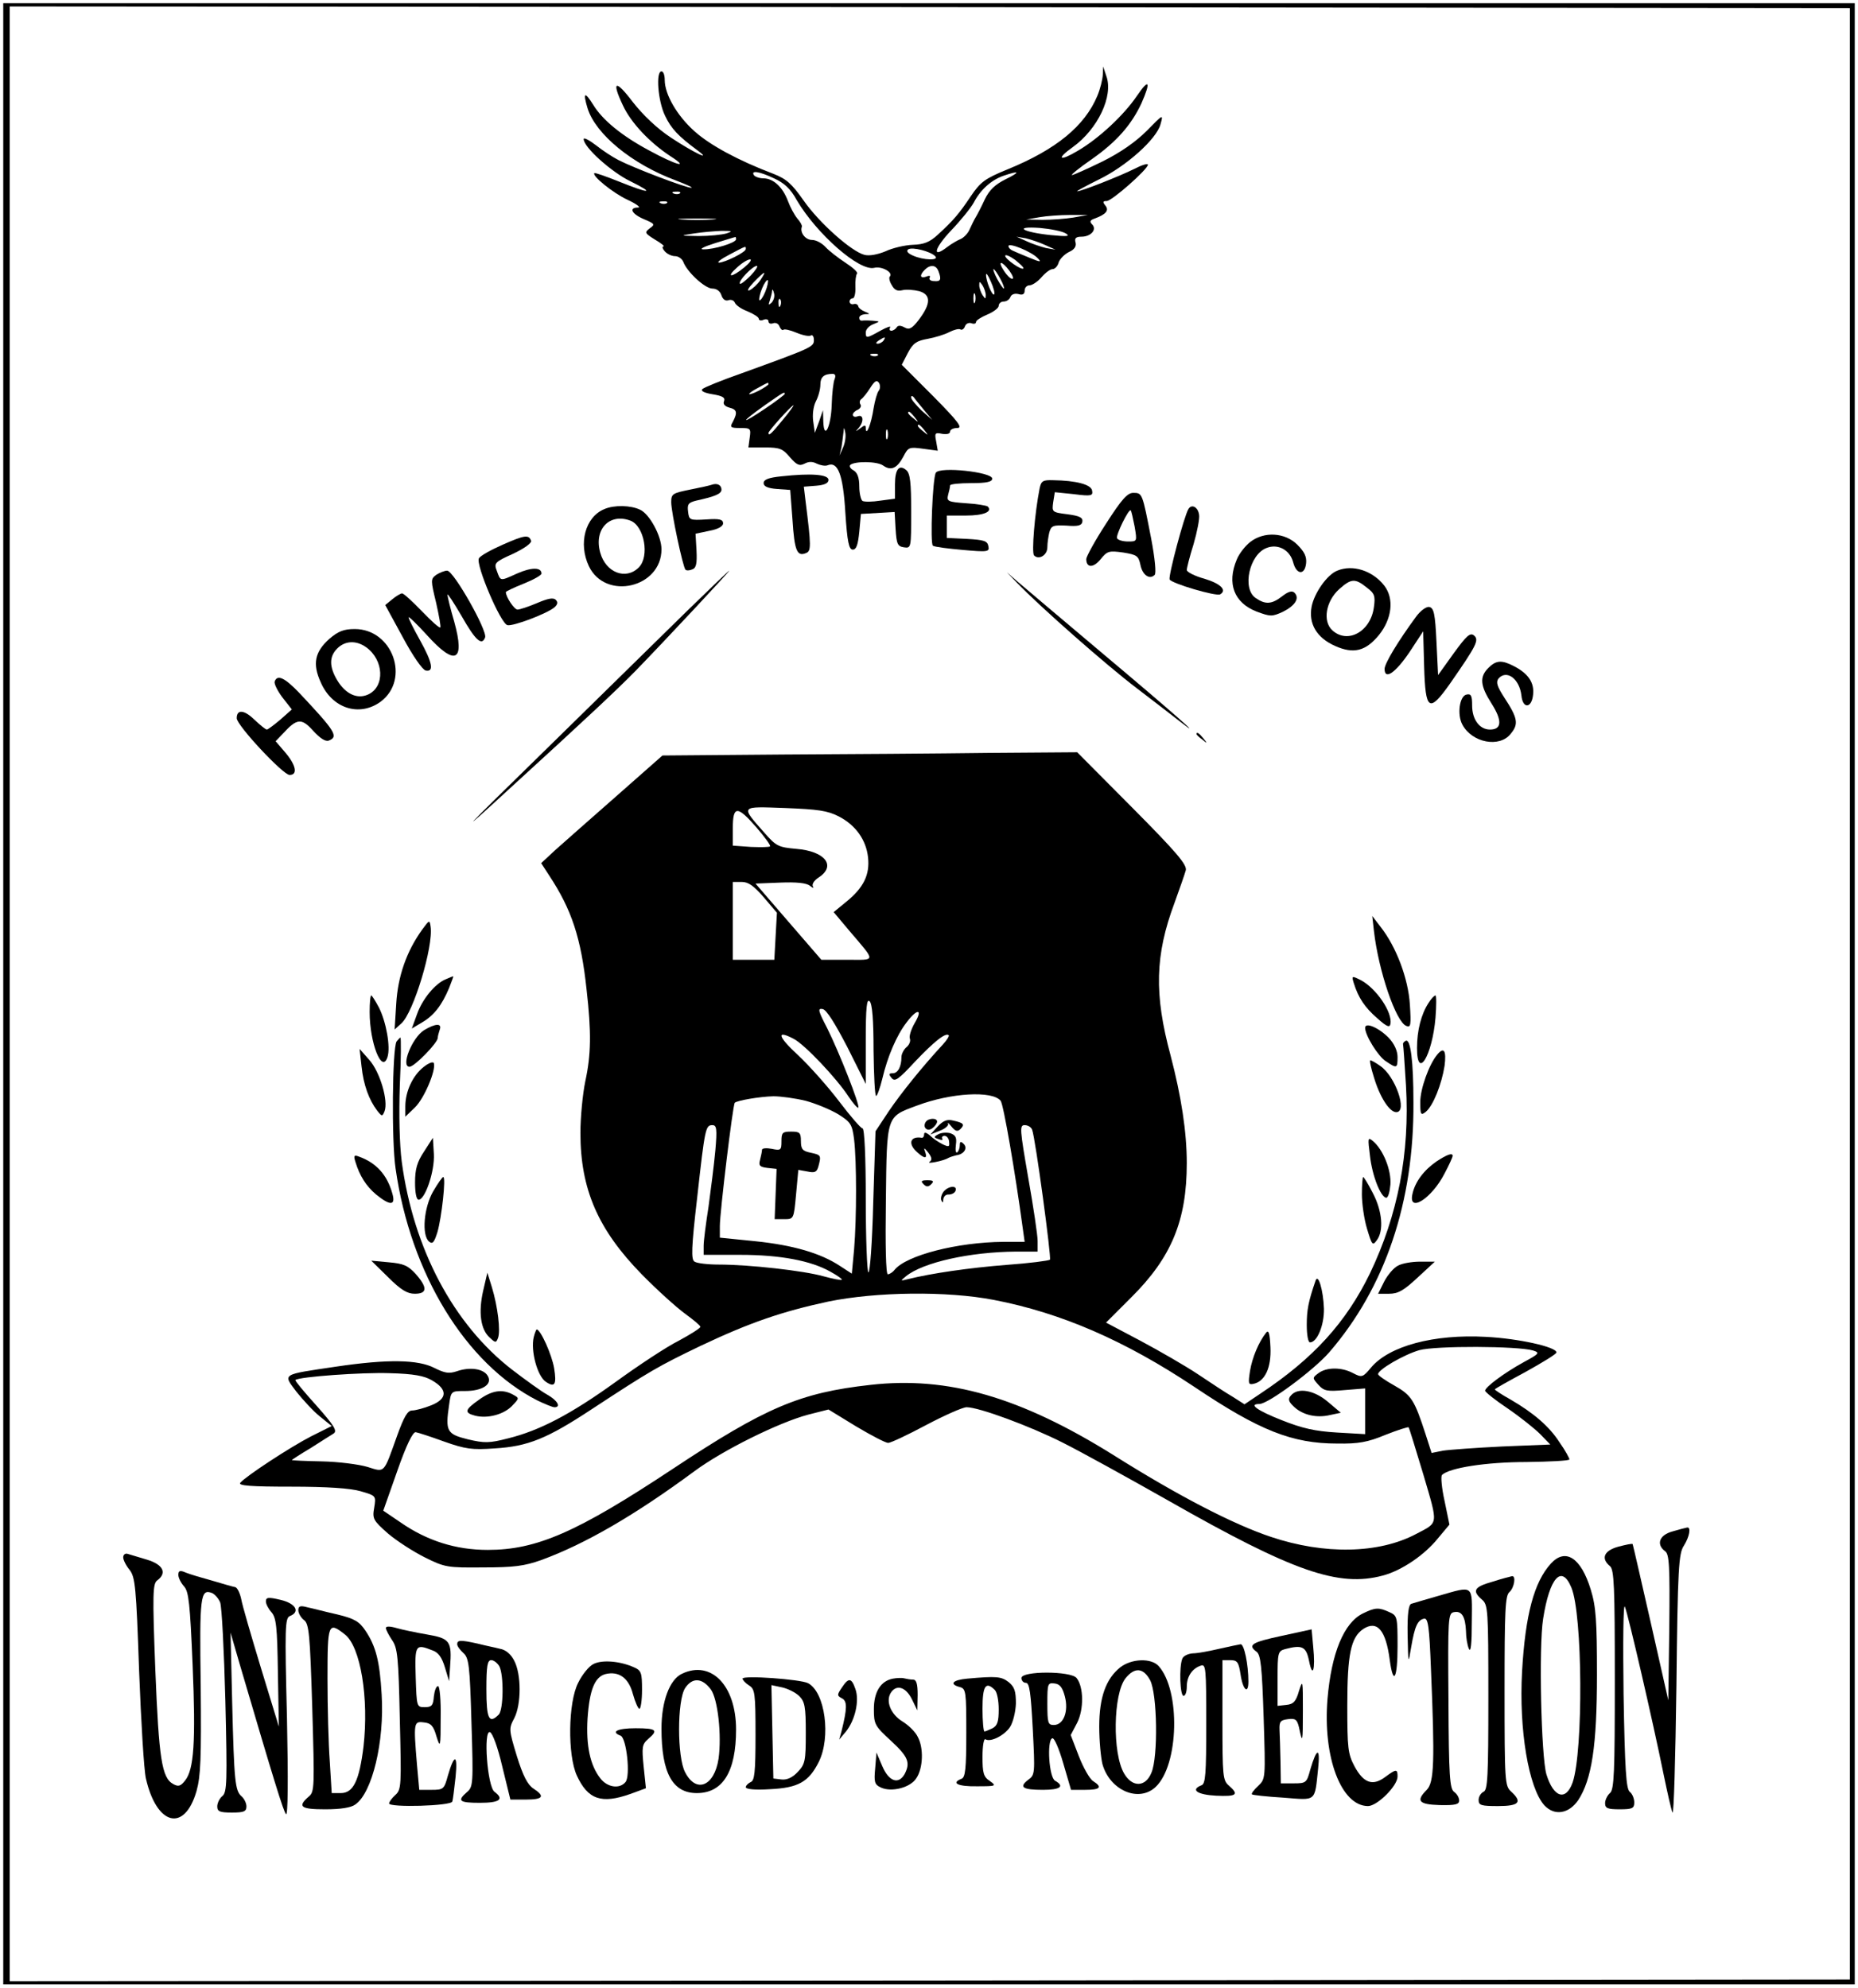 <?xml version="1.0" standalone="no"?>
<!DOCTYPE svg PUBLIC "-//W3C//DTD SVG 20010904//EN"
 "http://www.w3.org/TR/2001/REC-SVG-20010904/DTD/svg10.dtd">
<svg version="1.0" xmlns="http://www.w3.org/2000/svg"
 width="573pt" height="613pt" viewBox="0 0 573 613"
 preserveAspectRatio="xMidYMid meet">

<g transform="translate(0,613) scale(0.1,-0.1)"
fill="#000000" stroke="none">
<path d="M10 3065 l0 -3055 2855 0 2855 0 0 3055 0 3055 -2855 0 -2855 0 0
-3055z m5695 0 l0 -3040 -2837 -3 -2838 -2 0 3045 0 3045 2838 -2 2837 -3 0
-3040z"/>
<path d="M3401 5899 c-1 -15 -8 -44 -17 -65 -39 -93 -127 -165 -276 -226 -71
-29 -84 -39 -114 -83 -36 -54 -53 -74 -102 -119 -25 -23 -43 -30 -77 -31 -25
-1 -63 -10 -84 -20 -24 -10 -50 -15 -65 -11 -40 10 -140 99 -188 168 -36 51
-52 66 -93 82 -108 41 -195 88 -243 131 -54 48 -92 114 -92 158 0 15 -4 27
-10 27 -18 0 -11 -92 11 -137 19 -40 41 -63 99 -106 50 -37 -12 -7 -80 38 -43
28 -87 70 -119 111 -53 70 -66 65 -30 -11 25 -54 83 -115 147 -157 61 -39 18
-28 -68 19 -82 44 -142 93 -170 139 -27 43 -33 40 -18 -10 25 -80 137 -172
271 -222 34 -13 56 -23 49 -23 -15 -1 -175 60 -224 85 -18 9 -50 30 -70 46
-21 16 -38 25 -38 19 0 -25 86 -102 144 -130 79 -39 59 -39 -35 -1 -40 16 -74
28 -76 26 -8 -8 57 -61 102 -82 28 -13 42 -24 33 -24 -30 0 -20 -20 18 -36 33
-14 35 -16 18 -28 -17 -13 -16 -15 16 -35 19 -11 31 -21 26 -21 -5 0 -3 -7 4
-15 7 -8 21 -15 32 -15 10 0 21 -8 25 -17 11 -31 67 -83 90 -83 13 0 24 -8 28
-21 4 -12 12 -18 21 -15 8 3 17 0 20 -7 3 -8 20 -20 39 -27 19 -8 35 -18 35
-23 0 -5 7 -7 15 -3 8 3 15 1 15 -5 0 -6 6 -9 14 -6 8 3 17 -1 20 -10 4 -9 9
-13 12 -10 3 3 21 -1 40 -9 19 -8 39 -12 44 -9 6 4 10 -3 10 -14 0 -21 -7 -24
-225 -103 -60 -21 -114 -43 -119 -48 -6 -6 7 -12 32 -16 30 -5 39 -10 35 -21
-4 -9 2 -16 16 -20 24 -6 26 -15 11 -44 -10 -17 -7 -19 23 -19 32 0 33 -2 29
-30 l-4 -30 52 0 c45 0 54 -4 76 -30 21 -24 29 -28 45 -20 13 7 25 7 38 0 11
-5 26 -8 33 -5 32 13 48 -28 55 -146 6 -91 11 -114 23 -114 11 0 16 15 20 55
l5 55 52 3 52 3 3 -53 c3 -46 6 -53 26 -56 22 -3 22 -2 22 111 0 88 -3 117
-15 127 -22 19 -35 3 -35 -44 l0 -44 -45 -6 c-25 -4 -49 -4 -55 -1 -5 3 -10
24 -10 45 0 27 -6 42 -17 49 -10 5 -15 13 -11 17 13 12 83 12 102 -2 24 -17
43 -8 62 28 15 29 18 30 61 24 l45 -6 -5 29 c-5 25 -4 28 19 23 14 -2 24 0 24
7 0 6 10 11 22 11 18 0 4 19 -74 98 l-97 97 19 37 c16 30 27 37 61 43 22 4 52
13 67 21 14 7 29 11 34 8 4 -3 11 1 14 10 3 8 12 12 20 9 8 -3 14 -1 14 4 0 5
16 15 35 23 19 8 35 20 35 27 0 7 7 13 15 13 9 0 18 6 21 14 3 8 13 12 25 9
13 -4 19 0 19 11 0 9 7 16 15 16 8 0 25 11 37 25 12 14 27 25 34 25 7 0 16 9
19 21 4 11 18 25 32 32 16 7 23 17 20 29 -4 13 1 18 18 18 29 0 49 22 33 38
-8 8 -7 13 8 18 35 13 45 25 33 40 -9 11 -8 14 4 14 16 0 127 98 127 112 0 5
-19 -1 -42 -13 -44 -22 -163 -69 -176 -69 -4 0 26 16 66 36 85 41 179 125 191
171 9 32 8 31 -42 -20 -35 -35 -81 -67 -137 -95 -47 -23 -90 -42 -94 -42 -5 0
22 22 61 49 77 54 122 106 153 172 30 68 24 79 -14 23 -40 -59 -117 -131 -182
-169 -57 -34 -68 -26 -16 11 78 56 126 158 104 219 l-10 30 -1 -26z m-1014
-319 c31 -14 51 -32 70 -67 62 -105 193 -220 239 -209 24 6 60 -15 48 -27 -3
-3 -1 -15 6 -26 8 -15 17 -20 33 -16 12 3 36 1 52 -3 37 -11 36 -39 -2 -89
-20 -26 -29 -31 -43 -23 -13 7 -21 7 -25 0 -3 -5 -11 -10 -16 -10 -6 0 -7 5
-4 10 4 6 -10 1 -30 -10 -43 -24 -45 -24 -45 -5 0 9 10 20 23 25 22 9 22 9 -3
11 -14 1 -28 1 -32 0 -5 0 -8 3 -8 9 0 6 8 10 18 11 16 0 16 1 -1 8 -10 4 -19
11 -20 16 -1 6 -8 9 -14 7 -7 -2 -13 2 -13 8 0 5 4 10 10 10 5 0 9 16 8 35 -1
19 2 38 5 41 4 4 -13 19 -36 34 -23 15 -51 37 -61 48 -11 12 -29 22 -42 22
-20 0 -38 23 -31 41 1 4 -5 15 -14 25 -9 11 -22 35 -29 54 -16 43 -45 70 -76
70 -12 0 -26 5 -29 10 -10 15 16 12 62 -10z m714 -3 c-32 -16 -50 -33 -64 -62
-10 -22 -23 -47 -28 -55 -5 -8 -13 -25 -19 -38 -5 -12 -18 -25 -27 -29 -10 -4
-29 -15 -42 -25 -48 -37 -40 -4 12 51 30 31 61 70 70 86 20 39 54 70 92 83 50
17 53 12 6 -11z m-1004 -43 c-3 -3 -12 -4 -19 -1 -8 3 -5 6 6 6 11 1 17 -2 13
-5z m-40 -30 c-3 -3 -12 -4 -19 -1 -8 3 -5 6 6 6 11 1 17 -2 13 -5z m1253 -45
c-25 -4 -67 -7 -95 -7 l-50 1 40 7 c22 4 65 7 95 7 l55 0 -45 -8z m-1112 -6
c-27 -2 -69 -2 -95 0 -27 2 -5 3 47 3 52 0 74 -1 48 -3z m1089 -43 c14 -9 5
-10 -47 -5 -87 9 -117 28 -33 22 33 -3 69 -10 80 -17z m-1047 0 c-14 -4 -52
-8 -85 -8 -60 1 -60 1 -15 8 25 4 63 7 85 8 34 0 36 -1 15 -8z m30 -18 c0 -11
-70 -32 -101 -31 -14 0 1 8 36 19 33 10 61 19 63 19 1 1 2 -3 2 -7z m954 -18
l31 -14 -29 5 c-16 4 -43 13 -60 21 l-31 14 29 -5 c16 -4 43 -13 60 -21z m-24
-40 c13 -13 9 -13 -25 1 -22 9 -46 19 -52 22 -7 3 -13 9 -13 14 0 12 71 -17
90 -37z m-900 28 c0 -10 -65 -42 -83 -42 -7 1 8 12 33 25 53 28 50 27 50 17z
m584 -22 c14 -14 -36 -13 -69 2 -16 7 -21 14 -14 19 13 8 68 -6 83 -21z m272
-38 c-6 -6 -56 29 -56 39 0 5 13 0 30 -12 16 -13 28 -24 26 -27z m-861 3 c-39
-32 -58 -32 -22 0 15 14 33 25 40 25 7 0 -1 -11 -18 -25z m818 -10 c10 -14 14
-25 9 -25 -6 0 -17 11 -26 25 -21 32 -7 32 17 0z m-798 -15 c-16 -16 -31 -28
-33 -25 -7 7 39 55 52 55 5 0 -3 -13 -19 -30z m579 14 c10 -26 7 -33 -13 -31
-11 0 -17 5 -14 11 4 5 -1 7 -10 3 -20 -7 -22 4 -5 21 17 17 35 15 42 -4z
m191 -24 c9 -16 13 -30 11 -30 -3 0 -12 14 -21 30 -9 17 -13 30 -11 30 3 0 12
-13 21 -30z m-740 -4 c-9 -13 -24 -27 -33 -31 -10 -4 -5 6 12 24 36 37 42 39
21 7z m721 -44 c-6 -6 -26 43 -25 61 0 7 7 -3 15 -22 8 -18 13 -36 10 -39z
m-706 8 c-7 -17 -15 -28 -18 -26 -2 3 1 19 8 36 7 17 15 28 18 26 2 -3 -1 -19
-8 -36z m680 -10 c0 -13 -1 -13 -10 0 -5 8 -10 22 -10 30 0 13 1 13 10 0 5 -8
10 -22 10 -30z m-661 -24 c-9 -8 -10 -7 -5 7 3 10 7 24 7 30 1 7 3 4 6 -7 3
-10 -1 -23 -8 -30z m628 2 c-3 -7 -5 -2 -5 12 0 14 2 19 5 13 2 -7 2 -19 0
-25z m-600 -10 c-3 -8 -6 -5 -6 6 -1 11 2 17 5 13 3 -3 4 -12 1 -19z m318
-108 c-3 -5 -12 -10 -18 -10 -7 0 -6 4 3 10 19 12 23 12 15 0z m-18 -46 c-3
-3 -12 -4 -19 -1 -8 3 -5 6 6 6 11 1 17 -2 13 -5z m-133 -73 c-4 -9 -8 -44 -9
-79 -2 -68 -24 -113 -26 -51 l-1 34 -12 -35 -13 -35 -5 35 c-3 20 0 46 8 62 8
15 14 38 14 52 0 23 11 33 38 33 8 0 10 -6 6 -16z m136 -36 c-5 -6 -12 -31
-16 -55 -7 -47 -23 -88 -24 -61 0 11 -3 11 -17 0 -15 -11 -16 -11 -5 1 17 20
15 43 -3 36 -8 -3 -15 -1 -15 5 0 5 7 12 15 15 8 4 12 11 9 16 -4 6 -3 13 2
17 5 3 18 19 28 35 14 22 20 25 27 15 4 -7 4 -18 -1 -24z m-340 20 c0 -2 -13
-11 -30 -20 -38 -19 -40 -11 -2 9 31 17 32 18 32 11z m50 -30 c0 -2 -27 -23
-60 -45 -77 -52 -79 -45 -3 9 60 42 63 44 63 36z m430 -50 l25 -30 -33 29
c-17 17 -32 34 -32 40 0 6 3 6 8 1 4 -6 18 -23 32 -40z m-436 -30 c-35 -43
-44 -51 -44 -40 0 6 71 85 77 85 2 0 -12 -20 -33 -45z m407 8 c13 -16 12 -17
-3 -4 -17 13 -22 21 -14 21 2 0 10 -8 17 -17z m30 -40 c13 -16 12 -17 -3 -4
-17 13 -22 21 -14 21 2 0 10 -8 17 -17z m-251 -53 l-11 -25 6 25 c2 14 5 34 6
45 2 19 2 19 6 0 2 -12 -1 -32 -7 -45z m137 28 c-3 -7 -5 -2 -5 12 0 14 2 19
5 13 2 -7 2 -19 0 -25z"/>
<path d="M2886 4672 c-10 -17 -18 -219 -9 -225 6 -4 47 -9 92 -13 78 -7 83 -6
79 12 -3 16 -14 19 -66 22 l-62 3 0 34 0 35 59 0 c55 0 83 12 67 28 -4 3 -34
8 -67 10 -56 4 -60 6 -55 26 3 11 6 24 6 29 0 4 29 7 65 7 48 0 65 4 65 14 0
20 -162 38 -174 18z"/>
<path d="M2410 4661 c-40 -4 -55 -10 -55 -21 0 -10 13 -16 41 -18 l41 -3 7
-92 c6 -95 14 -114 41 -103 17 6 17 20 -1 163 l-5 42 38 3 c26 2 38 8 38 18 0
17 -54 21 -145 11z"/>
<path d="M3206 4623 c-15 -76 -25 -198 -17 -206 15 -15 41 1 41 25 0 13 3 33
6 46 6 21 12 23 53 21 35 -3 47 0 49 12 2 13 -9 18 -46 23 -48 6 -48 7 -44 37
l5 31 59 -6 c54 -7 59 -5 56 11 -3 19 -50 31 -120 32 -32 1 -37 -2 -42 -26z"/>
<path d="M2195 4635 c-5 -2 -36 -9 -67 -15 -54 -11 -58 -13 -58 -39 0 -31 36
-200 44 -208 3 -3 12 -3 21 1 12 4 15 18 13 58 l-3 52 43 9 c27 5 42 14 42 23
0 12 -11 15 -52 12 -51 -3 -53 -2 -56 24 -3 23 1 28 25 34 59 13 78 21 78 34
0 14 -13 21 -30 15z"/>
<path d="M3411 4515 c-34 -52 -61 -102 -61 -109 0 -28 22 -28 44 -1 21 26 26
27 70 21 42 -7 47 -10 53 -38 6 -31 28 -47 44 -31 5 5 1 50 -11 113 -27 139
-27 140 -55 140 -18 0 -36 -20 -84 -95z m88 -8 c8 -47 8 -47 -20 -47 -15 0
-31 4 -34 10 -5 8 36 92 42 86 2 -1 7 -24 12 -49z"/>
<path d="M1864 4560 c-59 -24 -81 -106 -48 -176 51 -107 224 -67 224 52 0 41
-37 109 -66 122 -29 14 -80 15 -110 2z m81 -36 c42 -17 59 -110 25 -144 -40
-40 -102 -16 -119 46 -20 72 29 123 94 98z"/>
<path d="M3665 4560 c-13 -21 -62 -205 -58 -217 5 -12 143 -53 156 -46 22 13
1 33 -48 48 -30 8 -55 21 -55 27 0 6 9 42 21 80 11 38 19 79 17 90 -3 24 -23
35 -33 18z"/>
<path d="M1550 4450 c-36 -16 -69 -34 -73 -42 -11 -18 67 -202 88 -206 18 -4
123 36 145 55 10 9 11 16 4 23 -8 8 -25 4 -58 -10 -26 -11 -53 -20 -60 -20
-10 0 -36 39 -36 54 0 2 25 14 55 26 30 12 55 26 55 31 0 20 -31 20 -76 0 -53
-24 -50 -24 -62 9 -9 23 -6 27 50 52 34 16 58 33 56 40 -7 20 -20 18 -88 -12z"/>
<path d="M3855 4458 c-15 -12 -34 -36 -41 -54 -31 -74 -8 -133 61 -160 43 -16
48 -16 81 -1 38 19 53 42 36 59 -7 7 -19 4 -38 -11 -32 -25 -52 -26 -82 -5
-42 29 -19 134 34 154 35 14 72 -6 82 -44 10 -39 36 -41 40 -3 2 20 -5 35 -27
57 -38 38 -103 42 -146 8z"/>
<path d="M4124 4370 c-31 -12 -71 -69 -79 -111 -10 -53 16 -96 72 -121 58 -26
95 -16 136 34 40 50 47 112 16 152 -36 46 -97 66 -145 46z m91 -52 c24 -18 27
-26 22 -61 -10 -75 -81 -114 -128 -71 -31 28 -20 90 21 127 37 33 49 34 85 5z"/>
<path d="M1345 4357 c-17 -13 -17 -16 0 -86 9 -40 15 -74 13 -76 -3 -3 -28 20
-57 50 -29 30 -56 55 -61 55 -4 0 -18 -8 -30 -18 l-22 -18 54 -99 c31 -58 61
-101 71 -103 26 -5 21 24 -18 94 -19 34 -35 66 -35 70 0 4 25 -20 56 -54 88
-98 119 -83 85 40 -12 41 -21 78 -21 84 0 5 19 -24 43 -65 43 -76 63 -94 73
-67 8 20 -97 206 -117 206 -8 0 -23 -6 -34 -13z"/>
<path d="M2115 4242 c-71 -70 -265 -260 -430 -422 -273 -267 -283 -278 -110
-119 242 221 329 303 385 360 98 101 292 309 289 309 -2 0 -62 -58 -134 -128z"/>
<path d="M3135 4334 c74 -77 279 -257 370 -326 55 -42 116 -89 135 -104 82
-64 -21 27 -240 211 -129 109 -248 209 -265 224 l-30 26 30 -31z"/>
<path d="M4367 4228 c-55 -75 -97 -144 -97 -161 0 -35 33 -13 77 52 l42 64 3
-109 c4 -136 15 -144 80 -52 82 118 90 134 74 148 -12 10 -23 0 -63 -55 l-48
-67 -5 103 c-4 86 -8 104 -22 107 -9 2 -27 -11 -41 -30z"/>
<path d="M1016 4160 c-45 -40 -53 -77 -27 -134 35 -81 119 -108 185 -60 92 69
37 224 -80 224 -34 0 -51 -7 -78 -30z m113 -26 c55 -39 59 -122 6 -146 -33
-15 -69 1 -95 44 -25 42 -25 73 0 98 24 24 58 26 89 4z"/>
<path d="M4590 4070 c-28 -28 -25 -55 10 -110 33 -52 32 -80 -5 -80 -32 0 -55
31 -55 74 0 30 -3 37 -17 34 -22 -4 -30 -62 -13 -93 30 -56 115 -72 149 -28
25 30 22 48 -20 112 -22 34 -26 47 -18 58 25 29 65 0 71 -52 4 -42 32 -40 36
3 4 37 -15 65 -60 88 -37 19 -54 18 -78 -6z"/>
<path d="M847 4028 c-2 -7 9 -29 24 -49 l29 -37 -35 -31 c-20 -17 -39 -31 -42
-31 -4 0 -21 14 -39 31 -31 30 -54 32 -54 4 0 -22 143 -175 163 -175 26 0 20
30 -13 69 l-30 35 23 24 c43 47 57 48 93 8 21 -23 38 -34 48 -30 31 12 20 29
-91 147 -45 47 -68 58 -76 35z"/>
<path d="M3690 3866 c0 -2 8 -10 18 -17 15 -13 16 -12 3 4 -13 16 -21 21 -21
13z"/>
<path d="M2409 3803 l-366 -3 -144 -127 c-79 -69 -163 -144 -187 -165 l-43
-40 24 -37 c70 -106 99 -193 116 -353 15 -132 14 -200 -4 -283 -8 -39 -15
-110 -15 -159 0 -173 54 -298 189 -436 47 -48 107 -102 133 -121 26 -19 48
-37 48 -41 0 -4 -30 -23 -67 -43 -38 -19 -124 -76 -193 -126 -140 -101 -236
-151 -333 -175 -58 -15 -73 -15 -124 -3 -65 16 -70 25 -58 106 6 43 6 43 49
43 54 0 86 21 70 47 -13 22 -55 28 -95 14 -24 -8 -37 -6 -69 10 -50 26 -144
28 -305 4 -168 -25 -163 -21 -121 -77 20 -25 52 -60 72 -76 l37 -30 -64 -32
c-64 -33 -200 -122 -218 -143 -7 -9 32 -12 157 -12 112 0 183 -5 214 -14 48
-14 48 -14 42 -51 -6 -34 -3 -39 42 -79 27 -23 78 -56 114 -74 62 -31 70 -32
180 -31 94 0 127 4 180 23 134 49 288 138 472 274 88 65 260 150 350 174 l63
16 85 -52 c47 -28 91 -51 99 -51 8 0 61 25 117 55 57 30 113 55 125 55 38 0
195 -58 296 -109 54 -27 201 -108 328 -180 383 -218 523 -267 660 -230 57 15
128 63 169 114 l36 43 -15 73 c-9 40 -12 76 -8 80 22 22 136 40 261 40 72 1
132 4 132 8 0 4 -13 28 -30 52 -32 50 -80 91 -152 133 -27 15 -48 29 -48 31 0
2 43 26 95 54 52 29 95 55 95 60 0 17 -118 43 -217 48 -161 9 -299 -28 -355
-95 -25 -30 -28 -31 -55 -17 -35 19 -82 19 -107 0 -19 -14 -19 -15 0 -36 17
-19 27 -21 82 -16 l62 5 0 -71 0 -70 -87 5 c-68 4 -107 13 -170 38 -76 30
-104 50 -69 50 27 0 167 104 215 159 173 200 262 464 260 771 0 128 -9 198
-24 190 -6 -3 -9 -8 -8 -11 1 -4 5 -61 9 -127 12 -209 -25 -399 -111 -579 -74
-152 -175 -263 -338 -371 l-49 -33 -36 23 c-21 12 -69 44 -108 70 -39 26 -119
72 -177 103 l-106 56 77 77 c125 124 172 238 172 415 0 96 -17 206 -50 332
-51 189 -48 309 12 470 16 44 32 90 35 101 4 17 -28 55 -165 193 l-170 171
-273 -2 c-151 -2 -439 -4 -640 -5z m178 -191 c52 -27 84 -72 90 -126 6 -54
-14 -94 -67 -137 l-39 -32 47 -56 c85 -100 85 -91 -6 -91 l-79 0 -102 118
-101 117 76 3 c51 2 81 -1 92 -10 9 -7 13 -8 9 -2 -4 7 4 19 18 28 55 36 19
81 -69 88 -55 5 -62 8 -98 49 -75 85 -77 82 63 77 102 -4 131 -8 166 -26z
m-254 -34 c25 -29 44 -55 42 -58 -2 -3 -28 -3 -59 -2 l-56 4 0 54 c0 70 14 70
73 2z m23 -216 l40 -47 -4 -72 -4 -73 -64 0 -64 0 0 120 0 120 28 0 c20 0 37
-12 68 -48z m338 -472 c1 -77 4 -140 8 -140 3 0 12 24 19 53 16 68 44 134 75
174 33 44 51 42 25 -2 -11 -19 -18 -41 -15 -48 3 -8 -2 -20 -11 -27 -8 -7 -15
-21 -15 -30 0 -30 -11 -50 -27 -50 -12 0 -13 -3 -3 -15 10 -12 21 -4 72 51 59
62 95 91 104 81 2 -2 -6 -15 -18 -28 -63 -68 -129 -150 -167 -206 l-41 -62 -7
-220 c-3 -121 -10 -218 -15 -215 -4 3 -8 104 -8 225 0 132 -4 219 -10 219 -5
0 -37 37 -72 83 -34 45 -91 109 -126 142 -64 59 -69 80 -14 51 33 -17 131
-120 169 -178 14 -21 28 -37 30 -34 6 6 -59 171 -96 245 -28 54 -30 62 -14 59
12 -2 38 -44 76 -117 l57 -114 0 133 c0 104 3 131 12 122 8 -8 12 -57 12 -152z
m392 -155 c9 -12 45 -222 68 -392 l6 -43 -67 0 c-139 -1 -297 -41 -334 -86 -6
-8 -16 -14 -21 -14 -6 0 -8 90 -6 229 3 263 1 256 95 291 106 40 234 47 259
15z m-601 0 c33 -9 78 -28 101 -42 38 -24 42 -31 48 -77 8 -67 8 -243 0 -339
l-7 -75 -37 24 c-59 39 -144 64 -261 76 l-109 11 0 36 c0 42 40 374 46 380 7
7 77 19 119 20 23 0 67 -6 100 -14z m-279 -154 c-4 -44 -14 -121 -21 -173 -8
-51 -15 -105 -15 -120 l0 -28 113 0 c123 0 218 -18 278 -52 22 -12 37 -23 35
-25 -2 -2 -28 3 -57 11 -60 17 -228 36 -323 36 -33 0 -67 4 -74 9 -11 6 -10
42 8 197 24 216 26 224 47 224 13 0 15 -11 9 -79z m977 65 c10 -25 60 -396 55
-401 -3 -3 -64 -11 -134 -16 -115 -9 -232 -26 -304 -44 -24 -6 -24 -6 -6 9 53
43 198 75 339 76 l67 0 0 33 c0 17 -13 105 -29 195 -26 150 -27 162 -11 162
10 0 20 -6 23 -14z m-118 -525 c208 -40 405 -126 618 -268 201 -135 302 -175
441 -175 65 -1 94 4 149 27 38 15 70 25 71 23 2 -1 22 -68 46 -147 46 -157 47
-145 -23 -182 -115 -61 -283 -64 -447 -9 -117 39 -287 127 -487 253 -287 179
-510 243 -748 216 -218 -24 -325 -70 -610 -259 -296 -196 -420 -250 -571 -250
-98 0 -187 28 -269 85 l-53 36 43 122 c28 80 48 121 57 120 7 -1 47 -14 88
-29 65 -23 86 -26 155 -21 103 6 162 30 300 121 180 118 204 132 335 195 152
72 251 106 395 137 147 30 365 33 510 5z m1663 -156 c22 -7 19 -10 -29 -36
-60 -33 -119 -77 -119 -88 0 -4 31 -29 70 -55 38 -26 83 -62 100 -79 l31 -32
-148 -6 c-81 -4 -164 -10 -183 -13 l-35 -7 -18 56 c-35 108 -44 122 -97 152
-27 15 -50 31 -50 35 0 14 79 60 127 74 50 14 304 13 351 -1z m-3396 -92 c49
-28 48 -57 -2 -77 -22 -9 -49 -16 -59 -16 -14 0 -25 -19 -46 -77 -43 -120 -37
-114 -92 -97 -27 8 -90 16 -140 17 -51 1 -93 3 -93 4 0 1 26 18 58 37 31 20
63 40 71 45 12 8 1 25 -53 86 -38 42 -67 77 -65 79 11 10 206 24 291 21 74 -2
106 -8 130 -22z"/>
<path d="M2855 2670 c-11 -17 5 -32 21 -19 8 6 14 15 14 20 0 12 -27 11 -35
-1z"/>
<path d="M2892 2656 l-23 -25 30 12 c16 6 27 16 25 21 -3 6 2 2 10 -8 12 -15
19 -17 28 -8 14 14 10 19 -22 26 -19 5 -31 0 -48 -18z"/>
<path d="M2850 2632 c0 -7 -3 -11 -7 -11 -36 6 -44 -18 -15 -44 24 -22 33 -21
25 1 -5 14 -3 13 10 -3 11 -15 12 -22 4 -28 -13 -8 42 2 58 12 6 3 16 6 24 8
24 3 36 22 23 35 -9 9 -12 8 -12 -4 0 -9 -4 -19 -8 -22 -5 -3 -6 8 -4 24 3 22
-1 29 -17 35 -11 3 -28 2 -37 -3 -15 -8 -15 -10 0 -15 10 -4 15 -3 12 1 -3 5
1 9 7 9 7 0 14 -9 14 -19 2 -15 -1 -16 -20 -7 -12 6 -30 18 -39 27 -12 10 -18
11 -18 4z"/>
<path d="M2848 2478 c9 -9 15 -9 24 0 9 9 7 12 -12 12 -19 0 -21 -3 -12 -12z"/>
<path d="M2910 2455 c-6 -8 -10 -20 -7 -27 4 -9 6 -7 6 3 1 9 8 16 17 15 9 0
19 5 21 12 6 17 -22 15 -37 -3z"/>
<path d="M2410 2610 c0 -27 -2 -29 -30 -23 -16 3 -30 2 -30 -3 0 -5 -3 -19 -6
-31 -5 -18 -1 -22 23 -25 l28 -3 -3 -77 -3 -78 29 0 c30 0 30 0 37 76 l7 76
28 -5 c23 -5 29 -2 34 16 9 34 8 35 -24 42 -25 5 -30 11 -30 36 0 26 -4 29
-30 29 -27 0 -30 -3 -30 -30z"/>
<path d="M4237 3260 c14 -124 68 -282 100 -294 14 -6 15 3 11 66 -5 80 -42
178 -90 239 l-26 34 5 -45z"/>
<path d="M1302 3263 c-49 -68 -75 -145 -80 -228 l-5 -80 21 19 c37 33 99 237
90 298 -3 22 -4 21 -26 -9z"/>
<path d="M1375 3110 c-33 -13 -73 -62 -89 -108 l-16 -44 32 19 c36 21 61 53
83 106 8 20 14 37 13 36 -2 0 -12 -4 -23 -9z"/>
<path d="M4175 3098 c14 -45 34 -75 72 -108 30 -27 39 -30 41 -18 7 36 -44
110 -91 135 -28 14 -29 14 -22 -9z"/>
<path d="M1140 3009 c0 -96 38 -192 55 -139 10 31 -4 108 -26 152 -11 21 -22
38 -24 38 -3 0 -5 -23 -5 -51z"/>
<path d="M4405 3036 c-22 -34 -35 -84 -35 -138 0 -101 47 -24 57 93 3 38 3 69
0 69 -4 0 -14 -11 -22 -24z"/>
<path d="M1308 2953 c-37 -23 -73 -113 -45 -113 15 0 87 74 87 89 0 5 3 16 6
25 8 21 -13 20 -48 -1z"/>
<path d="M4210 2960 c0 -23 40 -88 64 -103 34 -23 36 -22 36 13 0 19 -10 41
-27 59 -30 31 -73 50 -73 31z"/>
<path d="M1223 2918 c-13 -21 -16 -305 -3 -392 46 -324 216 -602 437 -715 23
-11 47 -21 53 -21 21 0 9 21 -21 38 -17 9 -67 45 -110 78 -181 140 -304 373
-340 641 -7 55 -9 144 -6 236 4 81 4 147 2 147 -2 0 -7 -6 -12 -12z"/>
<path d="M1115 2841 c6 -57 23 -103 48 -136 15 -19 16 -19 23 -2 12 32 -14
121 -47 158 l-30 34 6 -54z"/>
<path d="M4432 2877 c-25 -30 -52 -105 -52 -146 0 -39 2 -42 17 -30 23 19 49
85 58 142 6 47 -2 60 -23 34z"/>
<path d="M1306 2839 c-33 -26 -56 -75 -56 -121 l0 -32 30 29 c28 27 65 114 58
136 -2 6 -16 1 -32 -12z"/>
<path d="M4237 2808 c18 -61 48 -108 69 -108 36 0 -3 112 -50 143 -14 10 -27
17 -30 17 -3 0 2 -24 11 -52z"/>
<path d="M1308 2579 c-22 -33 -28 -55 -28 -96 0 -31 4 -53 11 -53 20 0 50 88
47 141 l-3 50 -27 -42z"/>
<path d="M4225 2565 c7 -62 33 -127 50 -129 6 0 11 18 13 41 3 44 -22 107 -54
134 -16 13 -16 10 -9 -46z"/>
<path d="M1096 2547 c13 -43 33 -75 64 -101 43 -35 61 -35 50 3 -16 58 -50 95
-103 114 -15 6 -17 3 -11 -16z"/>
<path d="M4430 2548 c-39 -27 -66 -63 -74 -100 -14 -61 60 -14 99 63 14 26 25
51 25 54 0 11 -18 4 -50 -17z"/>
<path d="M1336 2456 c-29 -50 -36 -135 -13 -155 11 -9 16 -3 26 29 13 45 27
170 18 170 -3 0 -17 -20 -31 -44z"/>
<path d="M4200 2447 c0 -29 7 -78 16 -107 15 -50 17 -53 30 -35 22 29 17 90
-12 145 -14 28 -28 50 -30 50 -2 0 -4 -24 -4 -53z"/>
<path d="M1197 2191 c39 -39 59 -51 82 -51 39 0 40 19 3 61 -24 26 -37 32 -83
36 l-54 5 52 -51z"/>
<path d="M4312 2227 c-13 -6 -32 -28 -43 -49 l-19 -38 34 0 c28 0 45 10 88 50
l53 49 -45 0 c-25 0 -55 -5 -68 -12z"/>
<path d="M1490 2149 c-15 -66 -8 -119 20 -144 18 -17 20 -17 26 -1 8 22 -1 97
-19 156 l-14 45 -13 -56z"/>
<path d="M4057 2180 c-22 -64 -27 -90 -27 -136 0 -30 4 -54 10 -54 22 0 44 53
43 104 -2 57 -18 111 -26 86z"/>
<path d="M1646 2006 c-10 -41 11 -121 38 -138 27 -18 33 -8 25 42 -7 42 -42
120 -54 120 -1 0 -6 -11 -9 -24z"/>
<path d="M3904 2019 c-22 -28 -42 -75 -49 -117 -6 -39 -5 -43 10 -40 36 7 56
50 53 113 -2 45 -6 55 -14 44z"/>
<path d="M1477 1813 c-44 -31 -46 -40 -12 -49 39 -10 89 4 114 30 23 24 23 24
3 35 -33 18 -65 13 -105 -16z"/>
<path d="M3981 1826 c-10 -11 -7 -19 10 -35 27 -25 69 -35 111 -25 l33 7 -39
33 c-43 37 -94 46 -115 20z"/>
<path d="M5158 1407 c-41 -11 -51 -40 -23 -61 13 -9 15 -44 13 -236 l-3 -224
-54 239 c-30 132 -55 241 -56 243 -2 2 -21 -2 -44 -8 -44 -12 -55 -36 -26 -60
13 -11 15 -62 15 -350 0 -288 -2 -339 -15 -350 -8 -7 -15 -21 -15 -31 0 -16 8
-19 45 -19 39 0 45 3 45 21 0 12 -6 27 -14 33 -11 9 -15 68 -19 301 -2 161 -1
281 4 270 10 -23 87 -357 119 -515 12 -58 24 -112 28 -120 4 -8 9 167 12 390
4 365 7 409 23 433 17 27 23 58 10 56 -5 -1 -25 -6 -45 -12z"/>
<path d="M380 1327 c0 -8 9 -26 20 -39 17 -23 20 -51 29 -311 6 -157 15 -307
21 -332 33 -145 119 -167 156 -39 13 47 15 99 13 324 -4 278 -1 301 35 287 9
-4 20 -17 25 -29 5 -13 12 -149 16 -303 6 -251 5 -282 -9 -294 -9 -7 -16 -22
-16 -32 0 -16 8 -19 45 -19 37 0 45 3 45 19 0 10 -7 24 -15 31 -20 17 -23 46
-29 290 l-5 215 29 -100 c105 -357 134 -451 142 -460 6 -6 7 104 3 297 -7 279
-6 308 9 314 33 13 18 39 -29 50 -38 9 -45 8 -45 -5 0 -8 8 -23 17 -33 15 -17
18 -45 20 -186 l3 -167 -55 180 c-30 99 -58 195 -61 213 -4 19 -12 35 -18 37
-6 1 -38 10 -71 20 -33 9 -70 20 -82 25 -18 8 -23 6 -23 -7 0 -9 8 -25 18 -36
14 -16 18 -52 26 -241 10 -239 4 -323 -23 -357 -14 -18 -21 -20 -37 -11 -35
19 -44 78 -55 352 -9 235 -8 266 6 276 31 23 18 49 -32 64 -27 8 -54 16 -60
18 -7 2 -13 -3 -13 -11z"/>
<path d="M4783 1308 c-52 -57 -79 -158 -89 -333 -10 -179 20 -359 69 -413 31
-33 75 -26 104 16 42 64 58 168 58 387 0 166 -3 210 -19 262 -30 99 -78 130
-123 81z m63 -74 c35 -83 37 -504 4 -601 -21 -59 -59 -47 -81 25 -16 55 -24
393 -10 480 20 127 57 168 87 96z"/>
<path d="M4603 1252 c-57 -16 -64 -28 -33 -55 19 -16 20 -29 20 -302 0 -245
-2 -286 -15 -291 -8 -4 -15 -15 -15 -25 0 -17 8 -19 60 -19 65 0 76 12 40 45
-19 17 -20 31 -20 310 0 248 2 294 15 305 15 13 21 51 8 49 -5 -1 -32 -8 -60
-17z"/>
<path d="M4435 1208 c-38 -11 -76 -22 -82 -24 -9 -2 -13 -30 -12 -96 2 -92 2
-92 11 -38 11 65 20 84 40 88 12 2 16 -23 21 -155 12 -285 10 -350 -13 -373
-34 -34 -25 -45 40 -47 48 -1 60 2 60 14 0 9 -7 21 -16 27 -13 10 -16 49 -17
281 -2 257 -1 270 17 273 24 5 35 -14 37 -58 0 -19 4 -44 9 -55 6 -13 9 16 9
83 1 117 8 112 -104 80z"/>
<path d="M920 1164 c0 -9 8 -23 17 -30 16 -11 19 -42 26 -271 7 -242 7 -259
-10 -273 -37 -32 -26 -40 50 -40 47 0 80 5 93 15 52 36 90 194 81 339 -6 104
-18 149 -50 197 -19 28 -33 37 -87 50 -36 8 -77 19 -92 22 -22 6 -28 4 -28 -9z
m144 -75 c48 -38 74 -196 57 -346 -13 -104 -31 -143 -70 -143 l-28 0 -6 98
c-4 53 -7 168 -7 255 0 171 2 177 54 136z"/>
<path d="M4203 1154 c-59 -29 -97 -123 -109 -263 -15 -180 42 -331 125 -331
28 0 91 62 91 91 0 24 -4 24 -39 -2 -38 -28 -66 -18 -94 34 -20 38 -22 56 -22
187 0 158 11 210 49 236 43 28 70 -3 82 -96 11 -81 24 -57 24 43 0 91 -1 94
-25 105 -33 15 -43 15 -82 -4z"/>
<path d="M1190 1109 c0 -5 9 -22 19 -37 17 -24 20 -52 24 -244 5 -205 5 -217
-14 -234 -10 -9 -19 -21 -19 -26 0 -13 191 -8 195 6 2 6 6 40 10 76 7 71 -4
72 -24 3 -11 -41 -14 -43 -50 -43 l-38 0 -7 77 c-11 131 -10 135 21 131 22 -2
30 -11 39 -43 12 -38 13 -34 13 58 1 54 -3 97 -8 97 -6 0 -11 -15 -13 -32 -2
-28 -7 -33 -28 -33 -25 0 -25 1 -28 93 -3 100 -1 103 52 82 18 -6 29 -22 38
-52 l13 -43 3 44 c6 79 0 88 -70 100 -35 6 -78 15 -95 20 -21 6 -33 6 -33 0z"/>
<path d="M3953 1085 c-93 -20 -106 -28 -78 -49 13 -9 17 -47 22 -202 6 -190 6
-190 -17 -212 -13 -12 -22 -24 -19 -26 2 -2 45 -7 96 -10 104 -8 97 -15 108
89 7 67 -4 66 -24 -2 -11 -41 -13 -43 -51 -43 l-40 0 -1 68 c-1 37 -2 81 -3
97 -1 26 3 30 26 33 23 3 28 -1 34 -25 11 -53 12 -48 12 52 0 93 0 97 -12 60
-9 -32 -17 -41 -39 -43 l-27 -3 0 84 c0 79 1 85 23 91 53 14 65 8 74 -36 11
-56 20 -28 13 42 l-5 55 -92 -20z"/>
<path d="M1410 1059 c0 -6 9 -18 19 -27 17 -15 20 -38 25 -215 6 -189 5 -198
-14 -214 -31 -27 -24 -33 40 -33 61 0 76 11 45 34 -22 16 -35 191 -14 184 8
-3 24 -46 38 -106 l25 -102 48 0 c53 0 60 10 23 34 -18 12 -32 39 -51 100 -25
82 -25 85 -8 117 22 43 22 135 0 177 -10 20 -26 34 -44 37 -15 4 -46 10 -69
16 -54 12 -63 11 -63 -2z m130 -68 c14 -27 13 -134 -2 -149 -30 -30 -38 -13
-38 78 0 72 3 90 15 90 8 0 19 -9 25 -19z"/>
<path d="M3760 1045 c-30 -7 -67 -14 -81 -14 -15 -1 -30 -8 -33 -17 -10 -26
-7 -114 4 -114 6 0 10 13 10 28 0 31 16 56 43 65 16 6 17 -7 17 -179 0 -155
-2 -186 -15 -190 -35 -14 -12 -29 45 -32 64 -3 72 3 40 31 -19 16 -20 29 -20
202 l0 185 24 0 c22 0 26 -6 32 -45 7 -47 24 -62 24 -21 0 52 -13 116 -24 115
-6 -1 -36 -7 -66 -14z"/>
<path d="M1830 998 c-14 -7 -35 -33 -47 -58 -31 -60 -33 -223 -4 -286 34 -74
76 -88 164 -57 l49 18 -7 67 c-6 60 -5 68 14 85 32 27 26 33 -39 33 -56 0 -78
-11 -46 -23 18 -7 31 -124 15 -143 -18 -22 -56 -17 -78 12 -31 40 -44 100 -39
184 6 88 22 128 55 137 42 10 72 -12 85 -62 7 -25 16 -45 20 -45 4 0 8 26 8
58 0 53 -2 60 -25 70 -42 19 -98 24 -125 10z"/>
<path d="M3455 988 c-44 -35 -65 -92 -65 -183 0 -44 5 -96 10 -116 23 -81 112
-119 164 -70 72 68 77 298 9 373 -23 25 -83 23 -118 -4z m92 -40 c22 -42 25
-236 4 -285 -18 -45 -59 -46 -84 -3 -37 62 -34 246 4 294 28 35 55 33 76 -6z"/>
<path d="M2103 968 c-38 -18 -63 -85 -63 -169 0 -137 34 -199 109 -199 80 0
121 66 121 196 0 136 -77 215 -167 172z m89 -48 c22 -30 34 -142 24 -214 -13
-85 -69 -108 -103 -42 -25 46 -25 222 0 260 22 33 52 32 79 -4z"/>
<path d="M3150 955 c0 -8 6 -15 14 -15 11 0 15 -31 21 -142 7 -137 7 -142 -14
-157 -30 -23 -17 -31 46 -31 53 0 67 11 37 28 -19 10 -26 124 -9 131 6 3 21
-32 34 -77 l24 -82 44 0 c46 0 54 8 24 27 -10 6 -30 41 -44 77 l-25 65 20 38
c21 42 20 111 -2 138 -18 22 -170 22 -170 0z m134 -57 c12 -46 -4 -88 -34 -88
-18 0 -20 6 -20 66 0 62 1 65 23 62 16 -2 24 -13 31 -40z"/>
<path d="M2290 953 c0 -4 9 -14 20 -21 18 -11 20 -23 20 -152 0 -116 -3 -142
-15 -146 -8 -4 -15 -11 -15 -16 0 -6 29 -9 74 -6 87 4 120 22 151 84 38 76 20
215 -33 243 -23 12 -202 25 -202 14z m175 -54 c17 -17 20 -33 20 -113 0 -87
-2 -97 -25 -121 -16 -17 -33 -25 -50 -23 l-25 3 -3 144 -3 144 33 -7 c18 -4
42 -16 53 -27z"/>
<path d="M2754 953 c-38 -7 -59 -41 -59 -94 0 -47 3 -52 53 -98 53 -49 60 -67
42 -102 -19 -34 -49 -23 -69 24 l-18 42 -4 -49 c-4 -42 -2 -50 18 -59 33 -15
91 0 109 29 21 31 23 94 4 128 -7 15 -29 36 -47 47 -36 22 -52 62 -36 88 17
27 46 19 65 -19 l17 -35 1 48 c0 34 -4 47 -14 47 -8 0 -20 2 -28 4 -7 2 -23 1
-34 -1z"/>
<path d="M2983 953 c-45 -4 -57 -17 -23 -26 19 -5 20 -14 20 -141 0 -112 -3
-138 -15 -142 -33 -13 -11 -24 48 -23 59 0 61 1 40 16 -20 13 -23 25 -23 75 0
33 4 57 9 54 16 -10 59 12 76 38 9 14 17 46 18 72 0 38 -4 51 -22 66 -23 18
-38 19 -128 11z m85 -35 c7 -7 12 -33 12 -60 0 -37 -4 -50 -19 -58 -11 -5 -22
-10 -25 -10 -3 0 -6 32 -6 70 0 71 10 86 38 58z"/>
<path d="M2596 925 c-15 -22 -15 -25 1 -33 16 -9 16 -30 -2 -102 l-7 -25 21
25 c28 35 42 95 29 131 -12 35 -21 36 -42 4z"/>
</g>
</svg>
